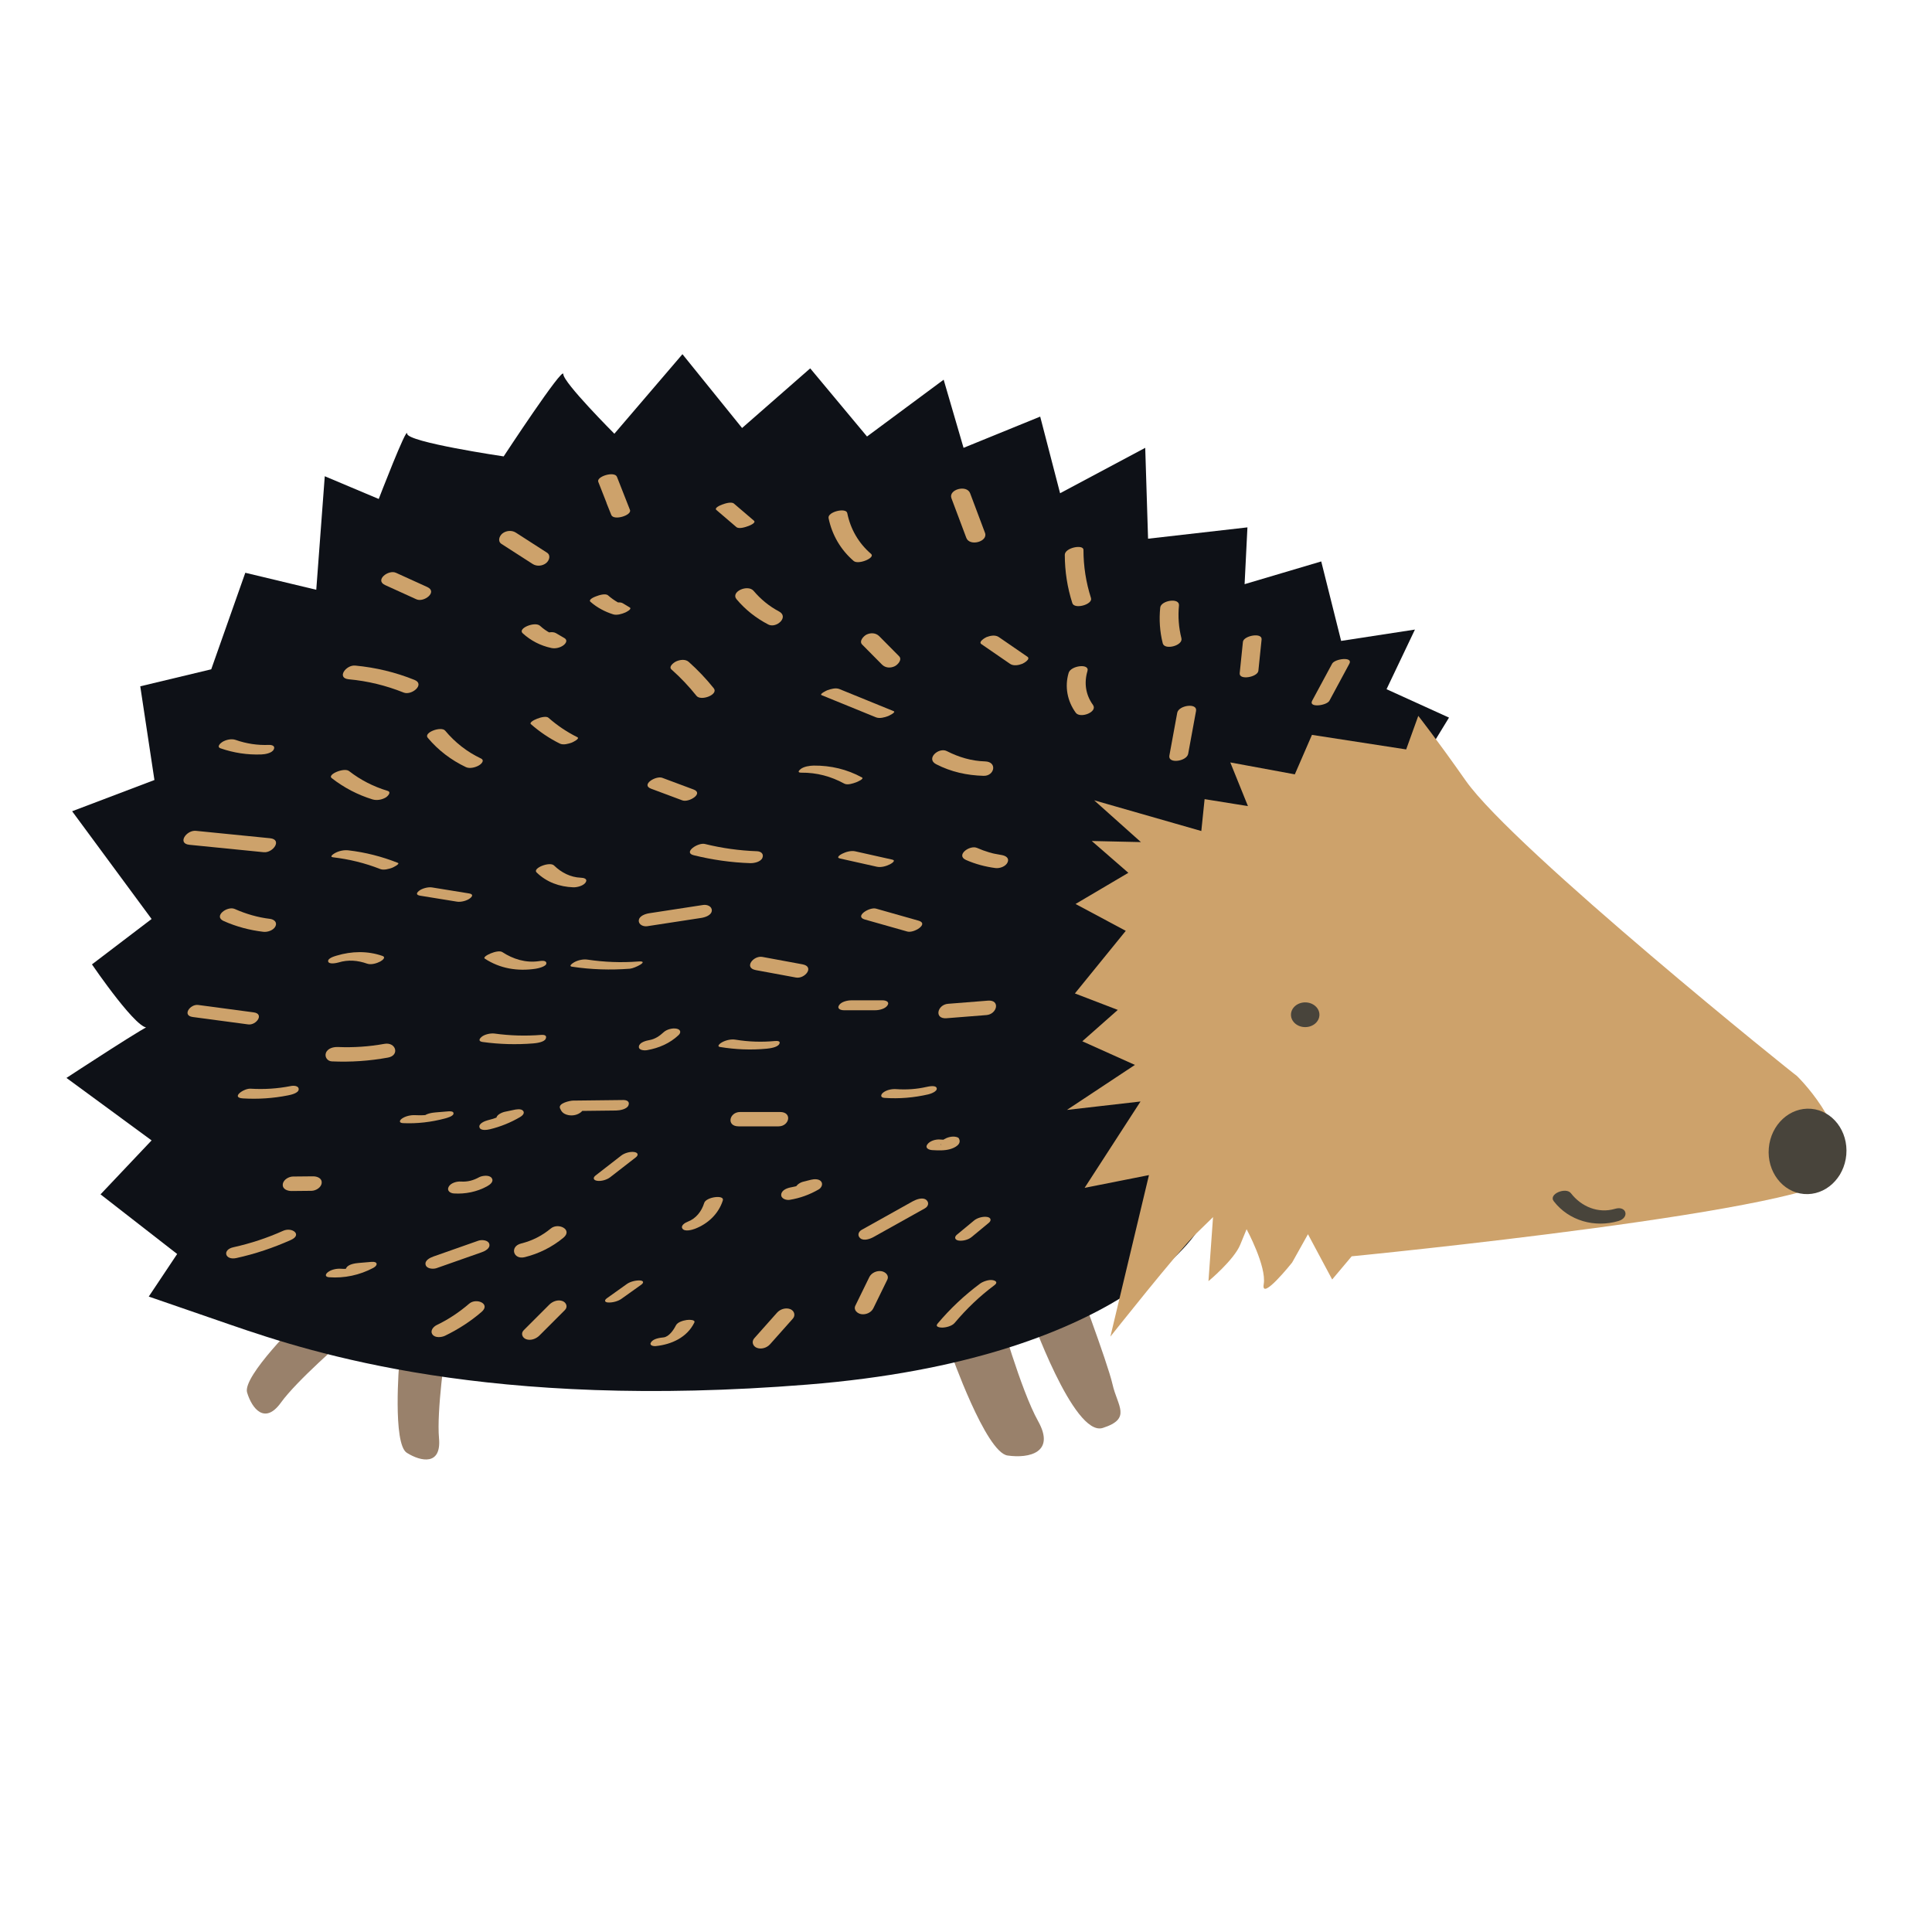 <?xml version="1.0" encoding="utf-8"?>
<!-- Generator: Adobe Illustrator 23.0.1, SVG Export Plug-In . SVG Version: 6.00 Build 0)  -->
<svg version="1.1" id="Ebene_1" xmlns="http://www.w3.org/2000/svg" xmlns:xlink="http://www.w3.org/1999/xlink" x="0px" y="0px"
	 viewBox="0 0 300 300" style="enable-background:new 0 0 300 300;" xml:space="preserve">
<style type="text/css">
	.st0{fill:#99816B;}
	.st1{fill:#0E1117;}
	.st2{fill:#CDA26B;}
	.st3{fill:#48443B;}
</style>
<path class="st0" d="M147.63,210.02c0,0,5.43,15.5,8.82,15.99s7.46-0.48,4.75-5.33c-2.71-4.84-6.1-16.96-6.1-16.96L147.63,210.02z"
	/>
<path class="st0" d="M159.88,203.8c0,0,6.81,19.38,11.36,17.93c4.54-1.45,2.27-3.39,1.51-6.78c-0.76-3.39-6.06-17.44-6.06-17.44
	L159.88,203.8z"/>
<path class="st0" d="M46.63,204.9c0,0-9.02,8.81-8.26,11.33s2.76,5.03,5.25,1.57c2.49-3.46,9.81-9.76,9.81-9.76L46.63,204.9z"/>
<path class="st0" d="M61.99,211.62c0,0-1.04,12.57,1.18,13.97c2.23,1.4,5.38,1.99,5-2.25c-0.39-4.25,1.02-13.8,1.02-13.8
	L61.99,211.62z"/>
<path class="st1" d="M186.19,190.76c0,0-11.46,20.28-60.83,24.24s-76.7-4.85-89.48-9.26c-12.78-4.41-12.78-4.41-12.78-4.41
	l4.41-6.61l-11.9-9.26l7.93-8.38l-13.22-9.7c0,0,14.11-9.26,12.78-7.93c-1.32,1.32-8.82-9.7-8.82-9.7l9.26-7.05L11.2,125.97
	l12.78-4.85l-2.2-14.55l11.02-2.64l5.29-14.99l11.02,2.64l1.32-17.63l8.38,3.53c0,0,4.41-11.46,4.41-10.14
	c0,1.32,14.99,3.53,14.99,3.53s9.26-14.11,9.26-12.78c0,1.32,7.93,9.26,7.93,9.26L105.97,55l9.26,11.46l10.58-9.26l8.82,10.58
	l11.9-8.82l3.09,10.58l11.9-4.85l3.09,11.9l13.22-7.05l0.44,14.11l15.43-1.76l-0.44,8.82l11.9-3.53l3.09,12.34l11.46-1.76
	l-4.41,9.26l9.7,4.41l-4.85,7.93L186.19,190.76z"/>
<path class="st2" d="M278.97,167.02c0.72,0.71-43.92-35.17-51.38-45.81c-4.58-6.53-7.36-10.05-7.36-10.05l-1.88,5.21l-14.63-2.26
	l-2.66,6.13l-10.02-1.85l2.74,6.78l-6.73-1.08l-0.51,4.95l-16.64-4.77l7.26,6.49l-7.63-0.17l5.68,4.94l-8.2,4.84l7.8,4.17l-7.9,9.72
	l6.66,2.56l-5.51,4.87l8.17,3.67l-10.56,6.99l11.43-1.31l-8.68,13.41l9.99-1.98l-5.99,25.08c0,0,10.49-13.25,13.22-15.9
	s2.72-2.66,2.72-2.66l-0.71,9.95c0,0,3.97-3.29,4.94-5.68s0.98-2.39,0.98-2.39s3.13,5.78,2.66,8.54c-0.47,2.76,4.41-3.36,4.41-3.36
	l2.46-4.4l3.76,7.03l3.03-3.6c0,0,74.93-7.31,75.9-12.99C287.02,174.73,278.97,167.02,278.97,167.02z"/>
<ellipse transform="matrix(0.086 -0.996 0.996 0.086 78.582 442.99)" class="st3" cx="280.69" cy="178.67" rx="6.64" ry="6.04"/>
<ellipse class="st3" cx="202.67" cy="157.57" rx="2.21" ry="1.92"/>
<g>
	<g>
		<path class="st3" d="M241.27,186.53c2.36,3.06,6.38,4.14,10.04,3.07c1.76-0.52,1.27-2.42-0.51-1.9c-2.62,0.77-5.24-0.31-6.87-2.42
			C243.16,184.29,240.39,185.4,241.27,186.53L241.27,186.53z"/>
	</g>
</g>
<g>
	<g>
		<path class="st2" d="M54.16,105.48c2.95,0.27,5.77,0.96,8.52,2.06c1.24,0.5,3.38-1.29,1.67-1.97c-2.96-1.19-6.02-1.92-9.19-2.22
			C53.73,103.21,52.21,105.29,54.16,105.48L54.16,105.48z"/>
	</g>
</g>
<g>
	<g>
		<path class="st2" d="M59.8,90.85c1.62,0.74,3.24,1.47,4.86,2.21c1.17,0.53,3.35-1.15,1.68-1.91c-1.62-0.74-3.24-1.47-4.86-2.21
			C60.32,88.41,58.14,90.09,59.8,90.85L59.8,90.85z"/>
	</g>
</g>
<g>
	<g>
		<path class="st2" d="M77.87,84.46c1.62,1.04,3.23,2.08,4.85,3.12c0.63,0.4,1.51,0.32,2.09-0.15c0.47-0.38,0.76-1.2,0.13-1.61
			c-1.62-1.04-3.23-2.08-4.85-3.12c-0.63-0.4-1.51-0.32-2.09,0.15C77.53,83.24,77.24,84.05,77.87,84.46L77.87,84.46z"/>
	</g>
</g>
<g>
	<g>
		<path class="st2" d="M92.9,74.82c0.67,1.71,1.35,3.42,2.02,5.14c0.97-0.26,1.93-0.52,2.9-0.78c-0.24-0.61-0.49-1.21-0.73-1.82
			c-0.37-0.93-3.23-0.05-2.9,0.78c0.24,0.61,0.49,1.21,0.73,1.82c0.37,0.93,3.23,0.06,2.9-0.78c-0.67-1.71-1.35-3.42-2.02-5.14
			C95.43,73.11,92.57,73.99,92.9,74.82L92.9,74.82z"/>
	</g>
</g>
<g>
	<g>
		<path class="st2" d="M91.69,93.45c1.03,0.9,2.23,1.54,3.54,1.95c0.56,0.17,1.35-0.07,1.86-0.29c0.15-0.07,1.11-0.53,0.69-0.79
			c-0.35-0.21-0.71-0.43-1.06-0.64c-0.51-0.31-1.36-0.04-1.87,0.15c-0.15,0.06-1.31,0.58-0.86,0.86c0.35,0.21,0.71,0.43,1.06,0.64
			c0.85-0.36,1.7-0.72,2.55-1.08c-1.19-0.37-2.24-0.98-3.18-1.8c-0.41-0.36-1.44-0.02-1.87,0.15C92.34,92.67,91.29,93.1,91.69,93.45
			L91.69,93.45z"/>
	</g>
</g>
<g>
	<g>
		<path class="st2" d="M81.16,98.33c1.27,1.16,2.77,1.93,4.45,2.29c0.64,0.14,1.41-0.05,1.92-0.45c0.37-0.3,0.64-0.78,0.11-1.09
			c-0.43-0.25-0.87-0.51-1.3-0.76c-0.59-0.34-1.53-0.08-2.06,0.26c-0.43,0.28-0.83,0.84-0.24,1.19c0.43,0.25,0.87,0.51,1.3,0.76
			c0.68-0.51,1.35-1.03,2.03-1.54c-1.33-0.29-2.52-0.9-3.52-1.82C83.06,96.46,80.33,97.57,81.16,98.33L81.16,98.33z"/>
	</g>
</g>
<g>
	<g>
		<path class="st2" d="M34.25,116.2c2.05,0.71,4.17,1.03,6.33,0.95c0.56-0.02,1.63-0.19,1.92-0.76c0.29-0.55-0.25-0.74-0.75-0.72
			c-1.78,0.07-3.49-0.19-5.17-0.78c-0.64-0.22-1.47-0.03-2.04,0.31C34.23,115.39,33.59,115.97,34.25,116.2L34.25,116.2z"/>
	</g>
</g>
<g>
	<g>
		<path class="st2" d="M29.42,131.18c3.84,0.38,7.68,0.76,11.52,1.15c1.46,0.15,2.94-1.97,0.99-2.17
			c-3.84-0.38-7.68-0.76-11.52-1.15C28.95,128.87,27.47,130.99,29.42,131.18L29.42,131.18z"/>
	</g>
</g>
<g>
	<g>
		<path class="st2" d="M29.93,157.92c2.87,0.38,5.74,0.76,8.61,1.15c1.27,0.17,2.54-1.65,0.85-1.87c-2.87-0.38-5.74-0.76-8.61-1.15
			C29.52,155.88,28.24,157.7,29.93,157.92L29.93,157.92z"/>
	</g>
</g>
<g>
	<g>
		<path class="st2" d="M34.74,143.02c1.96,0.87,4.02,1.42,6.15,1.67c0.66,0.08,1.59-0.23,1.89-0.87c0.3-0.65-0.27-1.07-0.86-1.14
			c-1.91-0.23-3.72-0.76-5.48-1.54C35.29,140.64,33.08,142.28,34.74,143.02L34.74,143.02z"/>
	</g>
</g>
<g>
	<g>
		<path class="st2" d="M37.72,170.56c2.35,0.14,4.69-0.01,7-0.47c0.42-0.08,1.64-0.34,1.66-0.93c0.03-0.59-0.8-0.61-1.22-0.52
			c-2.08,0.41-4.15,0.54-6.27,0.41C37.87,168.99,35.78,170.44,37.72,170.56L37.72,170.56z"/>
	</g>
</g>
<g>
	<g>
		<path class="st2" d="M45.27,184.94c1.03-0.01,2.06-0.02,3.1-0.03c0.66-0.01,1.52-0.5,1.58-1.22c0.07-0.77-0.75-1.04-1.36-1.03
			c-1.03,0.01-2.06,0.02-3.1,0.03c-0.66,0.01-1.52,0.5-1.58,1.22C43.84,184.67,44.66,184.94,45.27,184.94L45.27,184.94z"/>
	</g>
</g>
<g>
	<g>
		<path class="st2" d="M51.09,198.33c2.39,0.18,4.75-0.33,6.87-1.45c0.77-0.41,0.69-1.02-0.25-0.94c-0.66,0.06-1.33,0.12-1.99,0.17
			c-0.58,0.05-1.58,0.19-1.93,0.73c-0.34,0.51,0.29,0.64,0.72,0.6c0.66-0.06,1.33-0.12,1.99-0.17c-0.08-0.31-0.17-0.63-0.25-0.94
			c-1.06,0.56-2.11,0.77-3.31,0.68c-0.67-0.05-1.51,0.12-2.05,0.55C50.47,197.9,50.48,198.28,51.09,198.33L51.09,198.33z"/>
	</g>
</g>
<g>
	<g>
		<path class="st2" d="M69.11,207.41c2.04-0.99,3.94-2.21,5.66-3.69c1.49-1.28-0.83-2.23-1.91-1.29c-1.54,1.32-3.19,2.43-5.02,3.31
			c-0.53,0.25-1.1,0.88-0.69,1.47C67.55,207.79,68.58,207.67,69.11,207.41L69.11,207.41z"/>
	</g>
</g>
<g>
	<g>
		<path class="st2" d="M83.74,207.4c1.33-1.33,2.65-2.65,3.98-3.98c0.49-0.49,0.21-1.17-0.37-1.39c-0.71-0.27-1.54,0.04-2.05,0.55
			c-1.33,1.33-2.65,2.65-3.98,3.98c-0.49,0.49-0.21,1.17,0.37,1.39C82.4,208.21,83.23,207.9,83.74,207.4L83.74,207.4z"/>
	</g>
</g>
<g>
	<g>
		<path class="st2" d="M62.58,174.4c2.22,0.1,4.4-0.16,6.54-0.73c0.28-0.08,1.24-0.33,1.3-0.73c0.07-0.41-0.54-0.39-0.81-0.37
			c-0.65,0.05-1.3,0.1-1.94,0.16c-0.53,0.04-1.63,0.2-1.94,0.7c-0.3,0.5,0.26,0.55,0.7,0.52c0.65-0.05,1.3-0.1,1.94-0.16
			c0.16-0.36,0.33-0.73,0.49-1.09c-1.46,0.39-2.92,0.53-4.42,0.46c-0.67-0.03-1.5,0.15-2.05,0.55
			C61.97,174.03,61.98,174.37,62.58,174.4L62.58,174.4z"/>
	</g>
</g>
<g>
	<g>
		<path class="st2" d="M51.52,164.81c2.95,0.13,5.82-0.06,8.73-0.59c1.85-0.34,1.24-2.46-0.57-2.13c-2.37,0.43-4.78,0.59-7.19,0.49
			c-0.69-0.03-1.6,0.18-1.88,0.91C50.38,164.12,50.84,164.78,51.52,164.81L51.52,164.81z"/>
	</g>
</g>
<g>
	<g>
		<path class="st2" d="M52.57,149.45c1.51-0.46,2.97-0.33,4.45,0.19c0.61,0.21,1.49-0.05,2.03-0.34c0.3-0.16,0.96-0.65,0.32-0.87
			c-2.31-0.8-4.77-0.74-7.1-0.04c-0.31,0.09-1.44,0.41-1.31,0.92C51.11,149.8,52.3,149.53,52.57,149.45L52.57,149.45z"/>
	</g>
</g>
<g>
	<g>
		<path class="st2" d="M51.71,133.12c2.52,0.3,4.96,0.89,7.32,1.82c0.56,0.22,1.32,0,1.86-0.19c0.1-0.04,1.31-0.6,0.88-0.77
			c-2.48-0.98-5.02-1.63-7.67-1.94c-0.66-0.08-1.43,0.08-2.02,0.39C51.9,132.52,51.04,133.04,51.71,133.12L51.71,133.12z"/>
	</g>
</g>
<g>
	<g>
		<path class="st2" d="M51.5,120.82c1.91,1.49,4.03,2.6,6.34,3.31c0.66,0.2,1.45,0.06,2.05-0.29c0.3-0.18,0.96-0.84,0.28-1.04
			c-2.18-0.66-4.17-1.67-5.97-3.07C53.44,119.13,50.78,120.27,51.5,120.82L51.5,120.82z"/>
	</g>
</g>
<g>
	<g>
		<path class="st2" d="M66.42,114.56c1.63,1.95,3.64,3.47,5.93,4.56c0.6,0.28,1.51,0.04,2.05-0.29c0.38-0.23,0.89-0.77,0.27-1.06
			c-2.17-1.03-4.01-2.48-5.55-4.32C68.51,112.73,65.73,113.74,66.42,114.56L66.42,114.56z"/>
	</g>
</g>
<g>
	<g>
		<path class="st2" d="M82.43,112.44c1.37,1.2,2.86,2.21,4.49,3.02c0.55,0.27,1.33,0.04,1.87-0.15c0.13-0.05,1.32-0.61,0.86-0.84
			c-1.63-0.81-3.13-1.82-4.49-3.02C84.57,110.93,81.97,112.04,82.43,112.44L82.43,112.44z"/>
	</g>
</g>
<g>
	<g>
		<path class="st2" d="M104.27,103.96c1.41,1.25,2.7,2.61,3.88,4.09c0.68,0.86,3.47-0.19,2.68-1.18c-1.18-1.47-2.47-2.83-3.88-4.09
			c-0.52-0.46-1.34-0.35-1.93-0.09C104.67,102.84,103.75,103.5,104.27,103.96L104.27,103.96z"/>
	</g>
</g>
<g>
	<g>
		<path class="st2" d="M114.38,93.06c1.38,1.64,3.02,2.92,4.91,3.91c1.25,0.66,3.3-1.17,1.65-2.04c-1.5-0.79-2.83-1.89-3.92-3.18
			C116.13,90.69,113.39,91.88,114.38,93.06L114.38,93.06z"/>
	</g>
</g>
<g>
	<g>
		<path class="st2" d="M111.24,79.19c1.03,0.88,2.06,1.77,3.1,2.65c0.41,0.35,1.44,0,1.87-0.16c0.2-0.07,1.25-0.5,0.86-0.83
			c-1.03-0.88-2.06-1.77-3.1-2.65c-0.41-0.35-1.44,0-1.87,0.16C111.9,78.44,110.85,78.86,111.24,79.19L111.24,79.19z"/>
	</g>
</g>
<g>
	<g>
		<path class="st2" d="M128.66,80.45c0.53,2.61,1.88,4.92,3.9,6.66c0.72,0.62,3.41-0.49,2.7-1.1c-1.94-1.67-3.19-3.83-3.7-6.34
			C131.38,78.77,128.47,79.48,128.66,80.45L128.66,80.45z"/>
	</g>
</g>
<g>
	<g>
		<path class="st2" d="M133.88,100.09c1.03,1.04,2.05,2.07,3.08,3.11c0.53,0.53,1.32,0.57,1.98,0.25c0.45-0.22,1.2-1.01,0.67-1.55
			c-1.03-1.04-2.05-2.07-3.08-3.11c-0.53-0.53-1.32-0.57-1.98-0.25C134.1,98.77,133.35,99.56,133.88,100.09L133.88,100.09z"/>
	</g>
</g>
<g>
	<g>
		<path class="st2" d="M101.1,122.47c1.62,0.6,3.23,1.21,4.85,1.81c1,0.38,3.38-1.08,1.74-1.69c-1.62-0.6-3.23-1.21-4.85-1.81
			C101.84,120.41,99.47,121.86,101.1,122.47L101.1,122.47z"/>
	</g>
</g>
<g>
	<g>
		<path class="st2" d="M83.32,135.47c1.56,1.52,3.55,2.23,5.7,2.31c0.59,0.02,1.58-0.23,1.92-0.76c0.36-0.57-0.31-0.72-0.75-0.73
			c-1.6-0.06-3.03-0.8-4.16-1.9C85.37,133.74,82.65,134.81,83.32,135.47L83.32,135.47z"/>
	</g>
</g>
<g>
	<g>
		<path class="st2" d="M75.27,148.85c2.38,1.56,5.09,1.99,7.88,1.58c0.35-0.05,1.67-0.34,1.69-0.83c0.02-0.54-0.83-0.4-1.18-0.35
			c-2.01,0.29-3.98-0.31-5.66-1.41C77.28,147.37,74.78,148.53,75.27,148.85L75.27,148.85z"/>
	</g>
</g>
<g>
	<g>
		<path class="st2" d="M74.95,161.8c2.61,0.36,5.23,0.43,7.86,0.22c0.49-0.04,1.7-0.19,1.93-0.72c0.22-0.52-0.19-0.64-0.72-0.6
			c-2.42,0.19-4.82,0.12-7.23-0.21c-0.61-0.08-1.58,0.12-2.05,0.55C74.34,161.41,74.33,161.71,74.95,161.8L74.95,161.8z"/>
	</g>
</g>
<g>
	<g>
		<path class="st2" d="M70.49,185.32c1.77,0.11,3.56-0.25,5.12-1.1c0.44-0.24,1.15-0.73,0.73-1.31c-0.37-0.51-1.48-0.36-1.94-0.11
			c-0.91,0.5-1.8,0.74-2.84,0.67c-0.64-0.04-1.58,0.21-1.9,0.83C69.35,184.92,69.94,185.29,70.49,185.32L70.49,185.32z"/>
	</g>
</g>
<g>
	<g>
		<path class="st2" d="M81.49,195.21c2.21-0.55,4.24-1.57,5.99-3.01c1.51-1.25-0.78-2.41-1.95-1.44c-1.37,1.13-2.88,1.9-4.61,2.33
			C79.11,193.54,79.68,195.66,81.49,195.21L81.49,195.21z"/>
	</g>
</g>
<g>
	<g>
		<path class="st2" d="M96.47,201.7c1.03-0.74,2.06-1.47,3.1-2.21c0.43-0.31,0.38-0.62-0.18-0.66c-0.64-0.04-1.52,0.17-2.05,0.55
			c-1.03,0.74-2.06,1.47-3.1,2.21c-0.43,0.31-0.38,0.62,0.18,0.66C95.06,202.29,95.93,202.08,96.47,201.7L96.47,201.7z"/>
	</g>
</g>
<g>
	<g>
		<path class="st2" d="M101.83,209.02c2.44-0.25,4.85-1.34,5.98-3.64c0.26-0.53-1-0.44-1.19-0.41c-0.55,0.09-1.41,0.31-1.68,0.86
			c-0.32,0.65-1.06,1.75-1.9,1.84c-0.6,0.06-1.55,0.19-1.93,0.73C100.75,208.91,101.42,209.06,101.83,209.02L101.83,209.02z"/>
	</g>
</g>
<g>
	<g>
		<path class="st2" d="M119.57,208.74c1.18-1.33,2.36-2.65,3.54-3.98c0.46-0.52,0.22-1.24-0.4-1.48c-0.7-0.27-1.56,0-2.05,0.55
			c-1.18,1.33-2.36,2.65-3.54,3.98c-0.46,0.52-0.22,1.24,0.4,1.48C118.22,209.56,119.08,209.29,119.57,208.74L119.57,208.74z"/>
	</g>
</g>
<g>
	<g>
		<path class="st2" d="M135.61,203.15c0.72-1.48,1.45-2.96,2.17-4.44c0.32-0.67-0.3-1.22-0.91-1.32c-0.72-0.12-1.55,0.25-1.88,0.91
			c-0.72,1.48-1.45,2.96-2.17,4.44c-0.32,0.67,0.3,1.22,0.91,1.32C134.45,204.18,135.29,203.82,135.61,203.15L135.61,203.15z"/>
	</g>
</g>
<g>
	<g>
		<path class="st2" d="M107.9,190.81c2.02-0.77,3.68-2.32,4.34-4.41c0.29-0.93-2.6-0.54-2.89,0.39c-0.4,1.3-1.27,2.43-2.57,2.92
			c-0.38,0.14-1.17,0.61-0.79,1.1C106.36,191.29,107.47,190.97,107.9,190.81L107.9,190.81z"/>
	</g>
</g>
<g>
	<g>
		<path class="st2" d="M94.75,182.8c1.33-1.03,2.66-2.06,3.98-3.09c0.46-0.36,0.33-0.73-0.22-0.82c-0.64-0.11-1.54,0.15-2.05,0.55
			c-1.33,1.03-2.66,2.06-3.98,3.09c-0.46,0.36-0.33,0.73,0.22,0.82C93.34,183.46,94.24,183.2,94.75,182.8L94.75,182.8z"/>
	</g>
</g>
<g>
	<g>
		<path class="st2" d="M76.08,175.35c1.65-0.4,3.23-1.04,4.69-1.9c0.31-0.18,0.77-0.58,0.46-0.96c-0.33-0.39-1.12-0.22-1.53-0.13
			c-0.44,0.09-0.89,0.19-1.33,0.28c-0.41,0.09-1.42,0.51-1.26,1.08c0.16,0.59,1.26,0.38,1.63,0.3c0.44-0.09,0.89-0.19,1.33-0.28
			c-0.36-0.36-0.72-0.73-1.08-1.09c-1.04,0.61-2.11,1.03-3.28,1.31c-0.4,0.1-1.42,0.5-1.26,1.08
			C74.6,175.64,75.7,175.44,76.08,175.35L76.08,175.35z"/>
	</g>
</g>
<g>
	<g>
		<path class="st2" d="M67.78,196.92c2.33-0.82,4.66-1.64,6.99-2.46c0.51-0.18,1.39-0.6,1.21-1.29c-0.17-0.64-1.2-0.69-1.69-0.52
			c-2.33,0.82-4.66,1.64-6.99,2.46c-0.51,0.18-1.39,0.6-1.21,1.29C66.26,197.04,67.28,197.09,67.78,196.92L67.78,196.92z"/>
	</g>
</g>
<g>
	<g>
		<path class="st2" d="M100.46,163.07c1.83-0.32,3.54-1.05,4.9-2.33c0.44-0.41,0.32-0.87-0.27-1c-0.64-0.15-1.57,0.1-2.05,0.55
			c-0.62,0.58-1.33,1.06-2.18,1.21c-0.51,0.09-1.54,0.34-1.65,0.97C99.1,163.1,100.07,163.14,100.46,163.07L100.46,163.07z"/>
	</g>
</g>
<g>
	<g>
		<path class="st2" d="M100.51,143.82c2.8-0.43,5.61-0.86,8.41-1.29c0.57-0.09,1.57-0.41,1.61-1.13c0.03-0.68-0.74-0.96-1.32-0.88
			c-2.8,0.43-5.61,0.86-8.41,1.29c-0.57,0.09-1.57,0.41-1.61,1.13C99.16,143.62,99.94,143.91,100.51,143.82L100.51,143.82z"/>
	</g>
</g>
<g>
	<g>
		<path class="st2" d="M107.72,132.8c2.88,0.71,5.8,1.13,8.77,1.23c0.59,0.02,1.65-0.19,1.9-0.83c0.24-0.61-0.21-0.99-0.83-1.02
			c-2.75-0.1-5.44-0.47-8.11-1.13C108.38,130.79,106.02,132.38,107.72,132.8L107.72,132.8z"/>
	</g>
</g>
<g>
	<g>
		<path class="st2" d="M36.7,195.35c2.92-0.64,5.74-1.59,8.47-2.81c1.82-0.82,0.18-2.05-1.21-1.42c-2.49,1.12-5.05,1.96-7.71,2.55
			C34.46,194.05,34.93,195.74,36.7,195.35L36.7,195.35z"/>
	</g>
</g>
<g>
	<g>
		<path class="st2" d="M124.46,119.98c2.36-0.02,4.57,0.57,6.64,1.7c0.49,0.27,1.37-0.03,1.86-0.21c0.13-0.05,1.29-0.53,0.88-0.75
			c-2.32-1.27-4.84-1.86-7.48-1.84c-0.62,0.01-1.55,0.14-2.05,0.55C123.96,119.72,123.82,119.99,124.46,119.98L124.46,119.98z"/>
	</g>
</g>
<g>
	<g>
		<path class="st2" d="M127.59,107.95c2.81,1.15,5.63,2.29,8.44,3.44c0.55,0.22,1.33,0.01,1.86-0.19c0.1-0.04,1.31-0.6,0.88-0.77
			c-2.81-1.15-5.63-2.29-8.44-3.44c-0.55-0.22-1.33-0.01-1.86,0.19C128.36,107.22,127.16,107.78,127.59,107.95L127.59,107.95z"/>
	</g>
</g>
<g>
	<g>
		<path class="st2" d="M152.39,100.02c1.48,1.02,2.96,2.04,4.45,3.06c0.54,0.37,1.33,0.22,1.91-0.01c0.23-0.09,1.32-0.72,0.79-1.09
			c-1.48-1.02-2.96-2.04-4.45-3.06c-0.54-0.37-1.33-0.22-1.91,0.01C152.96,99.03,151.86,99.66,152.39,100.02L152.39,100.02z"/>
	</g>
</g>
<g>
	<g>
		<path class="st2" d="M147.74,77.37c0.77,2.05,1.54,4.1,2.31,6.15c0.52,1.38,3.41,0.58,2.9-0.78c-0.77-2.05-1.54-4.1-2.31-6.15
			C150.11,75.21,147.23,76.01,147.74,77.37L147.74,77.37z"/>
	</g>
</g>
<g>
	<g>
		<path class="st2" d="M165.34,86.16c0.01,2.57,0.39,5.05,1.17,7.49c0.32,1.02,3.21,0.21,2.9-0.78c-0.78-2.44-1.17-4.93-1.17-7.49
			C168.24,84.48,165.34,85.03,165.34,86.16L165.34,86.16z"/>
	</g>
</g>
<g>
	<g>
		<path class="st2" d="M180.16,94.34c-0.19,1.87-0.07,3.72,0.39,5.55c0.28,1.12,3.18,0.36,2.9-0.78c-0.42-1.68-0.55-3.36-0.38-5.08
			C183.2,92.75,180.27,93.24,180.16,94.34L180.16,94.34z"/>
	</g>
</g>
<g>
	<g>
		<path class="st2" d="M193,99.67c-0.17,1.62-0.33,3.24-0.5,4.86c-0.12,1.15,2.8,0.61,2.9-0.37c0.17-1.62,0.33-3.24,0.5-4.86
			C196.02,98.16,193.1,98.7,193,99.67L193,99.67z"/>
	</g>
</g>
<g>
	<g>
		<path class="st2" d="M165.94,104.48c-0.64,2.15-0.21,4.38,1.1,6.19c0.69,0.95,3.47-0.11,2.67-1.22c-1.13-1.56-1.4-3.41-0.85-5.25
			C169.23,102.98,166.28,103.34,165.94,104.48L165.94,104.48z"/>
	</g>
</g>
<g>
	<g>
		<path class="st2" d="M145.37,118.67c2.31,1.19,4.78,1.73,7.36,1.8c1.7,0.05,2.18-2.18,0.23-2.24c-2.1-0.06-4.08-0.65-5.94-1.6
			C145.76,115.99,143.71,117.82,145.37,118.67L145.37,118.67z"/>
	</g>
</g>
<g>
	<g>
		<path class="st2" d="M130.41,133.3c1.92,0.43,3.84,0.86,5.76,1.29c0.64,0.14,1.45-0.09,2.02-0.38c0.24-0.12,1-0.59,0.36-0.73
			c-1.92-0.43-3.84-0.86-5.76-1.29c-0.64-0.14-1.45,0.09-2.02,0.38C130.53,132.68,129.76,133.16,130.41,133.3L130.41,133.3z"/>
	</g>
</g>
<g>
	<g>
		<path class="st2" d="M117.37,150.64c2.07,0.38,4.15,0.77,6.22,1.15c1.39,0.26,2.95-1.69,1.02-2.05c-2.07-0.38-4.15-0.77-6.22-1.15
			C117,148.33,115.44,150.28,117.37,150.64L117.37,150.64z"/>
	</g>
</g>
<g>
	<g>
		<path class="st2" d="M111.83,162.58c2.4,0.39,4.8,0.49,7.22,0.26c0.51-0.05,1.64-0.2,1.94-0.7c0.29-0.49-0.25-0.53-0.69-0.49
			c-2.05,0.19-4.07,0.12-6.09-0.21c-0.67-0.11-1.43,0.06-2.03,0.37C111.96,161.91,111.15,162.47,111.83,162.58L111.83,162.58z"/>
	</g>
</g>
<g>
	<g>
		<path class="st2" d="M114.7,174.9c2.06,0,4.13,0,6.19,0c1.69,0,2.19-2.23,0.23-2.23c-2.06,0-4.13,0-6.19,0
			C113.23,172.67,112.74,174.9,114.7,174.9L114.7,174.9z"/>
	</g>
</g>
<g>
	<g>
		<path class="st2" d="M122.63,186.31c1.62-0.27,3.08-0.8,4.5-1.62c0.4-0.23,0.7-0.79,0.39-1.21c-0.33-0.45-1.1-0.41-1.58-0.29
			c-0.4,0.1-0.8,0.2-1.2,0.3c-0.54,0.13-1.37,0.63-1.2,1.3c0.17,0.68,1.19,0.65,1.69,0.52c0.4-0.1,0.8-0.2,1.2-0.3
			c-0.4-0.5-0.79-1-1.19-1.5c-0.7,0.41-1.51,0.71-2.32,0.84c-0.6,0.1-1.52,0.39-1.61,1.11C121.23,186.14,122.11,186.4,122.63,186.31
			L122.63,186.31z"/>
	</g>
</g>
<g>
	<g>
		<path class="st2" d="M135.67,192.07c2.65-1.48,5.3-2.96,7.95-4.44c0.55-0.31,0.69-0.92,0.2-1.32c-0.55-0.45-1.55-0.06-2.07,0.22
			c-2.65,1.48-5.3,2.96-7.95,4.44c-0.55,0.31-0.69,0.92-0.2,1.32C134.16,192.74,135.16,192.36,135.67,192.07L135.67,192.07z"/>
	</g>
</g>
<g>
	<g>
		<path class="st2" d="M137.34,170.48c2.31,0.16,4.56-0.03,6.82-0.55c0.34-0.08,1.43-0.45,1.29-0.96c-0.14-0.53-1.3-0.25-1.6-0.19
			c-1.54,0.35-3.11,0.45-4.68,0.34c-0.67-0.05-1.51,0.11-2.05,0.55C136.71,170.01,136.71,170.44,137.34,170.48L137.34,170.48z"/>
	</g>
</g>
<g>
	<g>
		<path class="st2" d="M131.04,156.87c1.62,0,3.24,0,4.86,0c0.61,0,1.57-0.21,1.92-0.77c0.35-0.56-0.3-0.77-0.76-0.77
			c-1.62,0-3.24,0-4.86,0c-0.61,0-1.57,0.21-1.92,0.77C129.93,156.66,130.57,156.87,131.04,156.87L131.04,156.87z"/>
	</g>
</g>
<g>
	<g>
		<path class="st2" d="M134.29,142.78c2.2,0.62,4.4,1.25,6.6,1.87c1.02,0.29,3.41-1.21,1.74-1.69c-2.2-0.62-4.4-1.25-6.6-1.87
			C135.01,140.8,132.62,142.31,134.29,142.78L134.29,142.78z"/>
	</g>
</g>
<g>
	<g>
		<path class="st2" d="M150.01,133.54c1.46,0.64,2.97,1.04,4.55,1.25c0.65,0.09,1.6-0.23,1.89-0.87c0.32-0.68-0.28-1.03-0.86-1.14
			c-0.45-0.08-0.9-0.16-1.35-0.25c-0.64-0.12-1.61,0.25-1.89,0.87c-0.32,0.68,0.28,1.03,0.86,1.14c0.45,0.08,0.9,0.16,1.35,0.25
			c0.34-0.67,0.69-1.34,1.03-2.01c-1.35-0.18-2.63-0.57-3.88-1.12C150.56,131.17,148.35,132.81,150.01,133.54L150.01,133.54z"/>
	</g>
</g>
<g>
	<g>
		<path class="st2" d="M146.98,158.11c2.06-0.16,4.12-0.33,6.19-0.49c1.67-0.13,2.2-2.4,0.23-2.24c-2.06,0.16-4.12,0.33-6.19,0.49
			C145.54,156,145.01,158.26,146.98,158.11L146.98,158.11z"/>
	</g>
</g>
<g>
	<g>
		<path class="st2" d="M148.24,205.42c1.84-2.19,3.89-4.15,6.18-5.86c0.49-0.37,0.31-0.65-0.21-0.77c-0.61-0.14-1.56,0.18-2.05,0.55
			c-2.43,1.81-4.63,3.88-6.58,6.2c-0.42,0.51,0.37,0.61,0.72,0.61C146.91,206.14,147.83,205.91,148.24,205.42L148.24,205.42z"/>
	</g>
</g>
<g>
	<g>
		<path class="st2" d="M150.88,192.08c0.89-0.73,1.77-1.47,2.66-2.2c0.45-0.37,0.33-0.81-0.24-0.91c-0.66-0.11-1.53,0.12-2.05,0.55
			c-0.89,0.73-1.77,1.47-2.66,2.2c-0.45,0.37-0.33,0.81,0.24,0.91C149.49,192.74,150.37,192.51,150.88,192.08L150.88,192.08z"/>
	</g>
</g>
<g>
	<g>
		<path class="st2" d="M144.76,178.59c0.91,0.05,1.87,0.1,2.76-0.15c0.75-0.21,1.89-0.78,1.36-1.69c-0.12-0.2-0.6-0.25-0.78-0.26
			c-0.38-0.01-0.79,0.08-1.14,0.23c-0.47,0.2-1.1,0.61-0.77,1.17c-0.26-0.29-0.04-0.56,0.64-0.8c0.55-0.13,0.68-0.17,0.4-0.12
			c-0.29,0.03,0.21,0.01-0.16,0.01c-0.39,0-0.79-0.01-1.18-0.04c-0.63-0.04-1.55,0.23-1.91,0.79
			C143.6,178.32,144.3,178.56,144.76,178.59L144.76,178.59z"/>
	</g>
</g>
<g>
	<g>
		<path class="st2" d="M90.33,171.71c-0.15-0.13-0.3-0.25-0.46-0.38c-0.67,0.4-1.34,0.8-2.02,1.2c2.61-0.03,5.21-0.06,7.82-0.09
			c0.55-0.01,1.66-0.19,1.91-0.79c0.24-0.58-0.21-0.84-0.78-0.84c-2.61,0.03-5.21,0.06-7.82,0.09c-0.42,0-2.36,0.39-2.02,1.2
			c0.23,0.54,0.49,0.81,1.05,0.99c0.65,0.21,1.47,0.12,2.05-0.28C90.37,172.62,91.02,171.94,90.33,171.71L90.33,171.71z"/>
	</g>
</g>
<g>
	<g>
		<path class="st2" d="M88.84,150.11c2.99,0.45,5.97,0.54,8.98,0.31c0.75-0.06,3.16-1.27,1.27-1.12c-2.63,0.2-5.24,0.1-7.86-0.29
			c-0.65-0.1-1.44,0.07-2.02,0.38C89.01,149.5,88.17,150.02,88.84,150.11L88.84,150.11z"/>
	</g>
</g>
<g>
	<g>
		<path class="st2" d="M65.23,139.08c1.91,0.31,3.83,0.62,5.74,0.93c0.62,0.1,1.57-0.15,2.05-0.55c0.44-0.37,0.39-0.63-0.19-0.73
			c-1.91-0.31-3.83-0.62-5.74-0.93c-0.62-0.1-1.57,0.15-2.05,0.55C64.6,138.72,64.65,138.98,65.23,139.08L65.23,139.08z"/>
	</g>
</g>
<g>
	<g>
		<path class="st2" d="M182.8,110.68c-0.41,2.22-0.81,4.44-1.22,6.65c-0.24,1.32,2.7,0.9,2.92-0.28c0.41-2.22,0.81-4.44,1.22-6.65
			C185.97,109.09,183.02,109.51,182.8,110.68L182.8,110.68z"/>
	</g>
</g>
<g>
	<g>
		<path class="st2" d="M206.85,103.06c-1.03,1.92-2.07,3.83-3.1,5.75c-0.61,1.13,2.26,0.77,2.68,0c1.03-1.92,2.07-3.83,3.1-5.75
			C210.14,101.92,207.27,102.28,206.85,103.06L206.85,103.06z"/>
	</g>
</g>
</svg>
